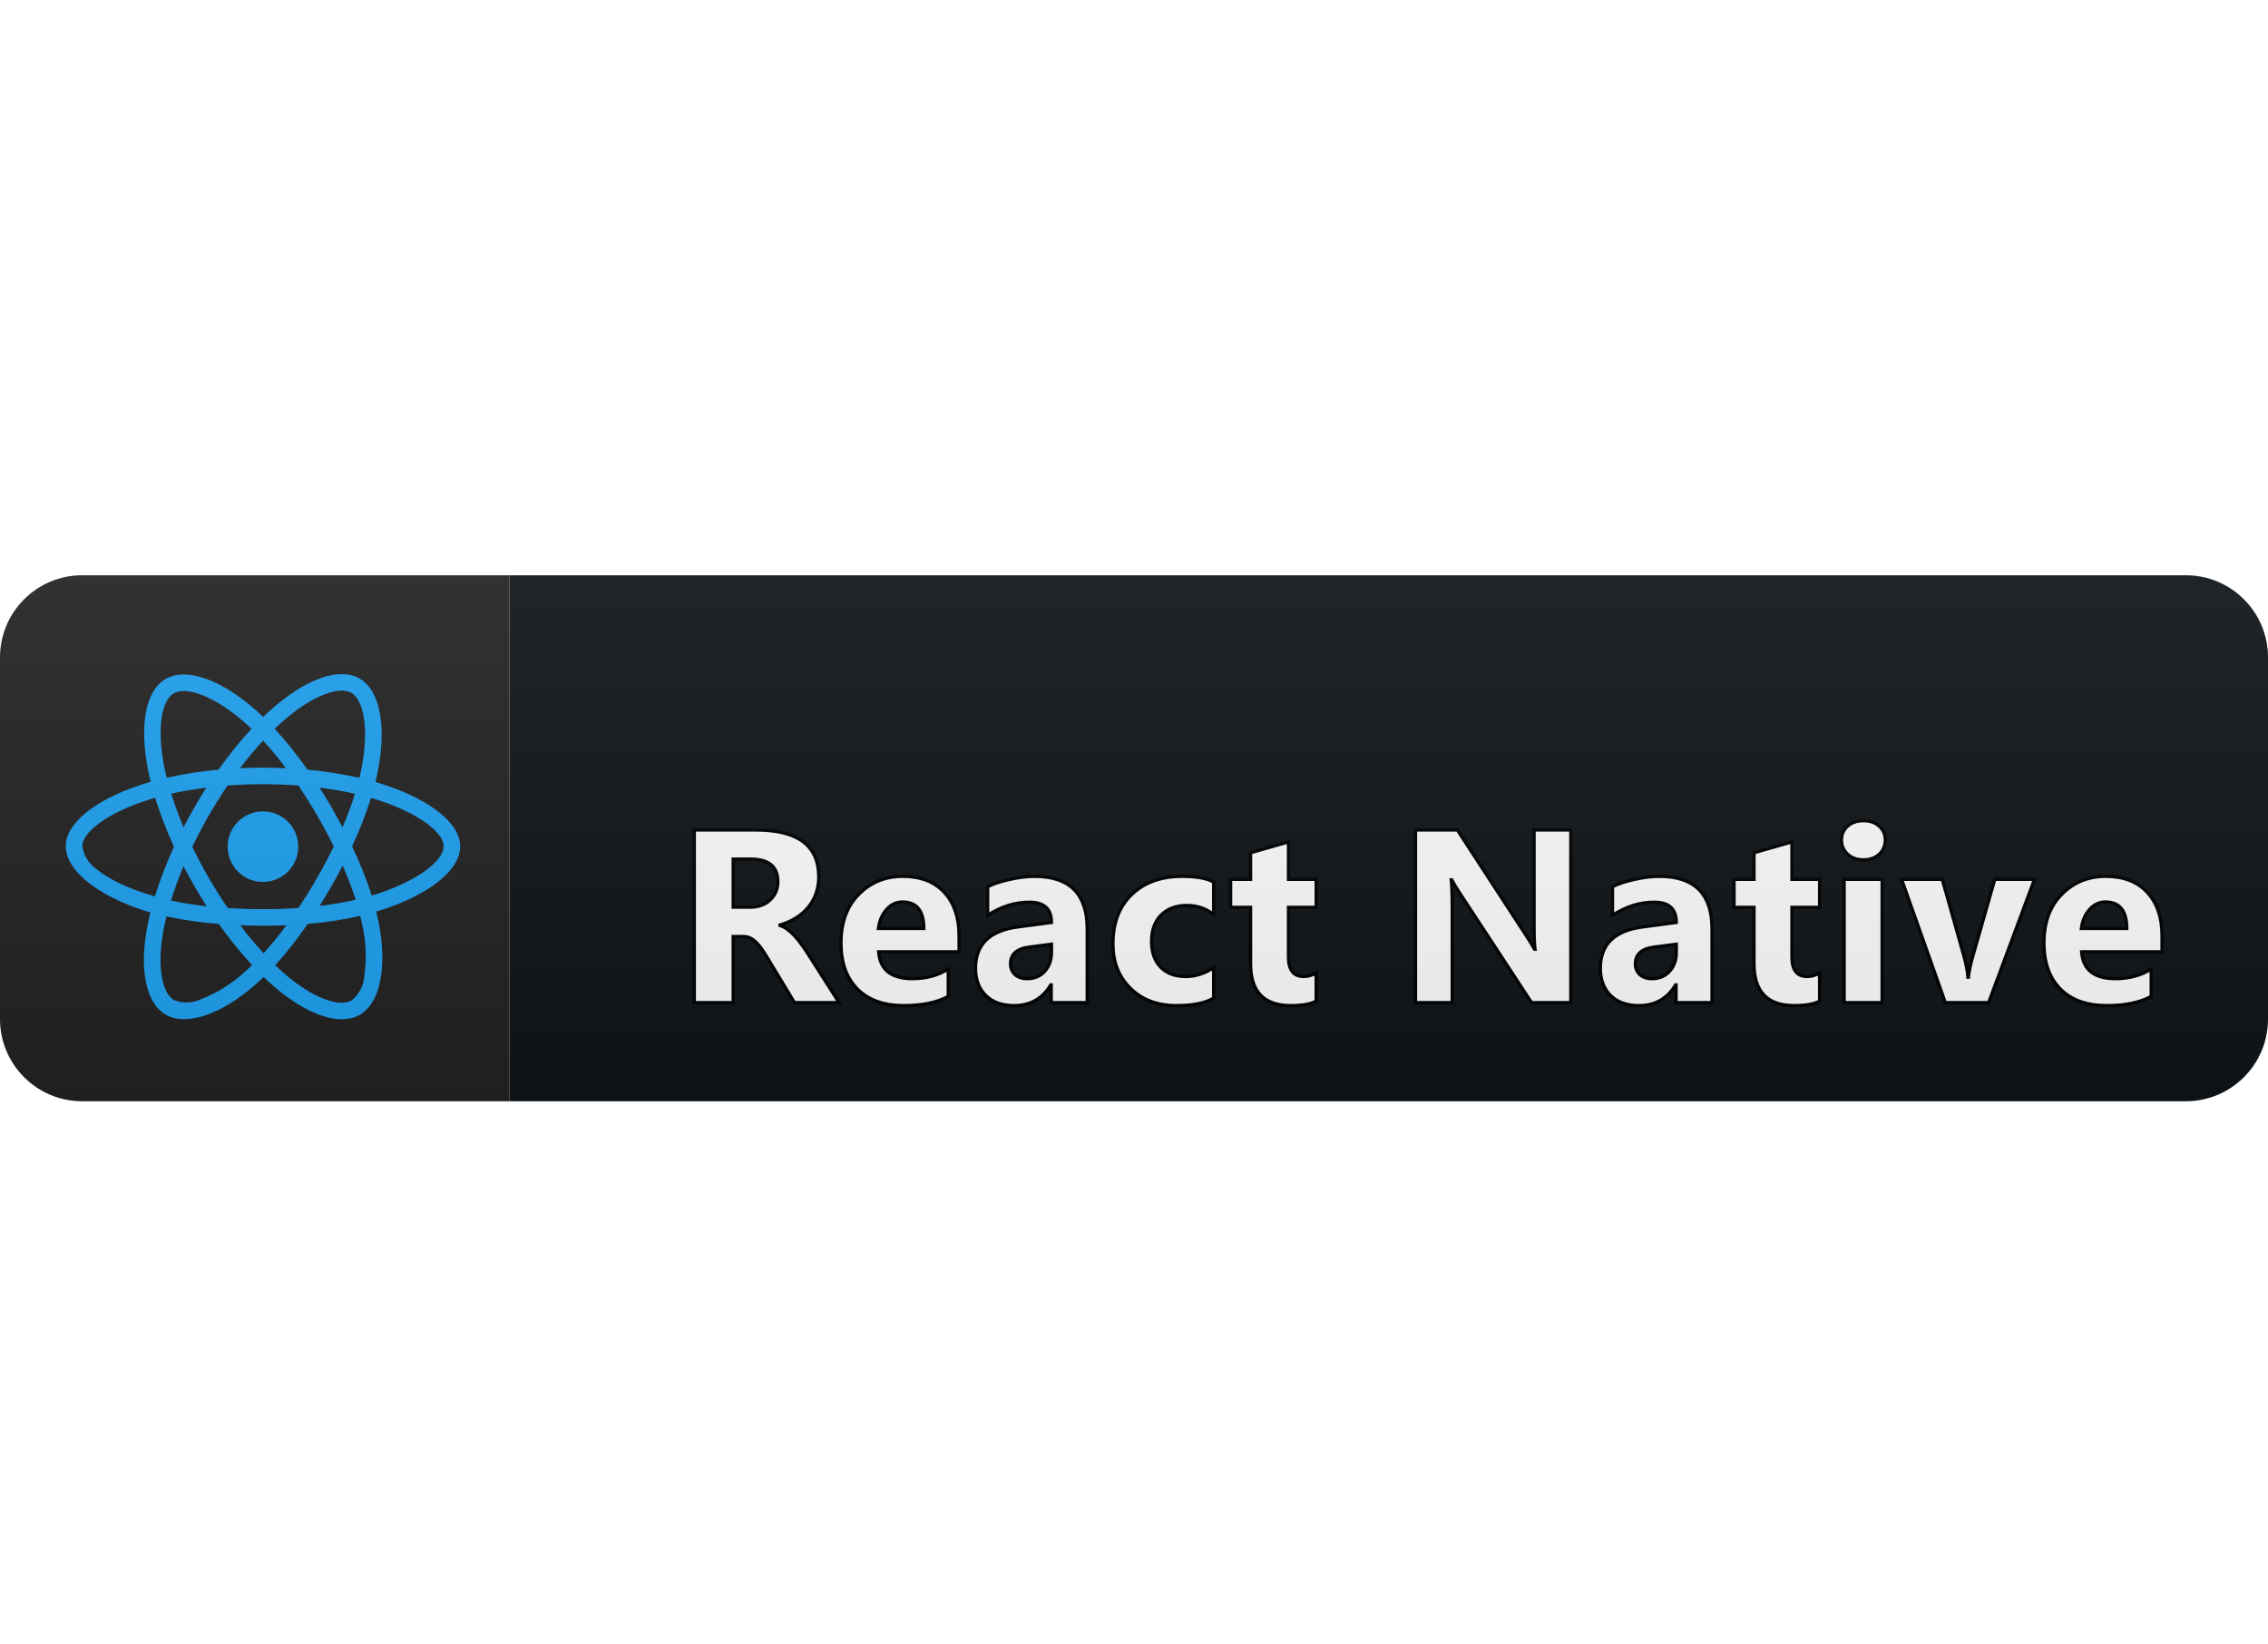 <svg width="138" height="100" viewBox="0 0 138 100" fill="none" xmlns="http://www.w3.org/2000/svg">
<path d="M133 35H31V67H133C135.761 67 138 64.761 138 62V40C138 37.239 135.761 35 133 35Z" fill="#0F1418"/>
<path d="M31 35H5C2.239 35 0 37.239 0 40V62C0 64.761 2.239 67 5 67H31V35Z" fill="#222222"/>
<path d="M23.603 47.818C23.35 47.734 23.097 47.654 22.844 47.579C22.886 47.406 22.923 47.232 22.961 47.059C23.538 44.265 23.158 42.02 21.878 41.279C20.645 40.572 18.634 41.307 16.6 43.079C16.398 43.253 16.202 43.435 16.014 43.618C15.887 43.496 15.756 43.375 15.625 43.257C13.492 41.364 11.355 40.567 10.075 41.312C8.847 42.025 8.481 44.139 8.997 46.782C9.048 47.045 9.105 47.303 9.17 47.565C8.87 47.65 8.575 47.743 8.298 47.842C5.795 48.709 4 50.078 4 51.493C4 52.956 5.912 54.423 8.514 55.314C8.725 55.384 8.936 55.454 9.152 55.515C9.081 55.797 9.02 56.073 8.964 56.359C8.472 58.961 8.856 61.023 10.084 61.731C11.35 62.462 13.478 61.712 15.55 59.898C15.714 59.753 15.878 59.603 16.042 59.443C16.248 59.645 16.464 59.837 16.68 60.025C18.686 61.75 20.669 62.448 21.892 61.74C23.158 61.009 23.57 58.792 23.036 56.092C22.994 55.886 22.947 55.675 22.895 55.459C23.045 55.417 23.191 55.37 23.336 55.323C26.041 54.428 28 52.979 28 51.493C28 50.073 26.153 48.695 23.603 47.818ZM17.261 43.839C19.005 42.32 20.631 41.725 21.372 42.151C22.164 42.606 22.469 44.443 21.972 46.857C21.939 47.017 21.906 47.172 21.864 47.326C20.823 47.092 19.769 46.923 18.709 46.829C18.1 45.957 17.434 45.123 16.712 44.34C16.895 44.167 17.073 44.003 17.261 43.839ZM11.838 53.926C12.077 54.334 12.32 54.742 12.578 55.14C11.847 55.06 11.12 54.943 10.403 54.789C10.609 54.114 10.867 53.415 11.167 52.703C11.383 53.115 11.603 53.523 11.838 53.926ZM10.417 48.287C11.092 48.137 11.809 48.015 12.555 47.922C12.306 48.31 12.062 48.709 11.833 49.112C11.603 49.511 11.378 49.918 11.167 50.331C10.872 49.632 10.623 48.948 10.417 48.287ZM11.702 51.517C12.011 50.87 12.348 50.237 12.705 49.614C13.061 48.99 13.445 48.386 13.848 47.79C14.552 47.739 15.269 47.711 16 47.711C16.731 47.711 17.453 47.739 18.152 47.79C18.55 48.381 18.93 48.986 19.291 49.604C19.652 50.223 19.989 50.856 20.308 51.498C19.994 52.145 19.656 52.782 19.295 53.41C18.939 54.034 18.559 54.639 18.161 55.239C17.462 55.29 16.736 55.314 16 55.314C15.264 55.314 14.552 55.29 13.863 55.248C13.455 54.653 13.07 54.043 12.709 53.42C12.348 52.797 12.016 52.164 11.702 51.517ZM20.167 53.917C20.406 53.504 20.631 53.087 20.852 52.665C21.152 53.345 21.414 54.034 21.644 54.742C20.917 54.906 20.181 55.032 19.441 55.117C19.694 54.723 19.933 54.32 20.167 53.917ZM20.842 50.331C20.622 49.918 20.397 49.506 20.163 49.103C19.933 48.704 19.694 48.31 19.445 47.922C20.2 48.015 20.922 48.142 21.597 48.297C21.381 48.99 21.128 49.665 20.842 50.331ZM16.009 45.057C16.502 45.592 16.966 46.154 17.397 46.736C16.469 46.693 15.536 46.693 14.608 46.736C15.067 46.131 15.541 45.568 16.009 45.057ZM10.572 42.184C11.359 41.725 13.108 42.381 14.95 44.012C15.067 44.115 15.184 44.228 15.306 44.34C14.58 45.123 13.909 45.957 13.295 46.829C12.236 46.923 11.186 47.087 10.145 47.317C10.084 47.078 10.033 46.834 9.981 46.59C9.541 44.322 9.831 42.611 10.572 42.184ZM9.423 54.54C9.227 54.484 9.034 54.423 8.842 54.357C7.844 54.043 6.709 53.547 5.889 52.895C5.416 52.567 5.097 52.06 5.008 51.493C5.008 50.636 6.489 49.539 8.627 48.793C8.894 48.7 9.166 48.615 9.438 48.535C9.756 49.553 10.141 50.551 10.586 51.517C10.136 52.496 9.747 53.509 9.423 54.54ZM14.889 59.134C14.116 59.842 13.22 60.404 12.245 60.789C11.725 61.037 11.125 61.06 10.591 60.85C9.845 60.418 9.536 58.764 9.958 56.537C10.009 56.275 10.066 56.012 10.131 55.754C11.181 55.979 12.241 56.134 13.314 56.214C13.933 57.09 14.613 57.929 15.339 58.717C15.189 58.862 15.039 59.003 14.889 59.134ZM16.038 57.995C15.559 57.479 15.081 56.907 14.617 56.293C15.067 56.312 15.531 56.322 16 56.322C16.483 56.322 16.956 56.312 17.425 56.289C16.994 56.884 16.53 57.451 16.038 57.995ZM22.164 59.401C22.122 59.973 21.841 60.507 21.391 60.868C20.645 61.3 19.056 60.737 17.341 59.265C17.144 59.096 16.947 58.914 16.745 58.726C17.462 57.934 18.123 57.095 18.723 56.214C19.797 56.125 20.866 55.961 21.92 55.721C21.967 55.914 22.009 56.106 22.047 56.293C22.277 57.306 22.314 58.361 22.164 59.401ZM23.017 54.362C22.886 54.404 22.755 54.447 22.619 54.484C22.291 53.462 21.887 52.464 21.423 51.493C21.873 50.537 22.253 49.553 22.572 48.545C22.816 48.615 23.05 48.69 23.275 48.765C25.459 49.515 26.992 50.631 26.992 51.484C26.992 52.403 25.356 53.589 23.017 54.362ZM16 53.659C17.186 53.659 18.147 52.698 18.147 51.512C18.147 50.326 17.186 49.365 16 49.365C14.814 49.365 13.853 50.326 13.853 51.512C13.853 52.698 14.814 53.659 16 53.659Z" fill="#1DA1F2"/>
<g filter="url(#filter0_d)">
<path d="M51.057 57H48.34L46.706 54.297C46.584 54.092 46.467 53.909 46.355 53.748C46.242 53.587 46.128 53.45 46.011 53.338C45.898 53.221 45.779 53.133 45.652 53.074C45.529 53.011 45.395 52.979 45.249 52.979H44.612V57H42.246V46.497H45.996C48.545 46.497 49.819 47.449 49.819 49.353C49.819 49.72 49.763 50.059 49.651 50.372C49.538 50.679 49.38 50.958 49.175 51.206C48.969 51.456 48.72 51.67 48.428 51.851C48.139 52.032 47.817 52.173 47.461 52.276V52.305C47.617 52.354 47.768 52.435 47.915 52.547C48.061 52.654 48.203 52.781 48.34 52.928C48.476 53.074 48.606 53.233 48.728 53.404C48.855 53.57 48.969 53.733 49.072 53.895L51.057 57ZM44.612 48.27V51.192H45.637C46.145 51.192 46.553 51.045 46.86 50.752C47.173 50.455 47.329 50.086 47.329 49.647C47.329 48.728 46.779 48.27 45.681 48.27H44.612ZM58.356 53.909H53.463C53.542 54.998 54.228 55.542 55.522 55.542C56.347 55.542 57.072 55.347 57.697 54.956V56.627C57.004 56.998 56.103 57.183 54.994 57.183C53.783 57.183 52.843 56.849 52.174 56.18C51.505 55.506 51.171 54.568 51.171 53.367C51.171 52.122 51.532 51.136 52.255 50.408C52.978 49.681 53.866 49.317 54.921 49.317C56.015 49.317 56.859 49.642 57.455 50.291C58.056 50.94 58.356 51.822 58.356 52.935V53.909ZM56.21 52.488C56.21 51.414 55.775 50.877 54.906 50.877C54.535 50.877 54.213 51.031 53.94 51.338C53.671 51.646 53.507 52.029 53.449 52.488H56.21ZM66.153 57H63.963V55.923H63.934C63.431 56.763 62.686 57.183 61.7 57.183C60.972 57.183 60.399 56.978 59.979 56.568C59.564 56.153 59.356 55.601 59.356 54.913C59.356 53.458 60.218 52.618 61.942 52.393L63.978 52.122C63.978 51.302 63.534 50.892 62.645 50.892C61.751 50.892 60.902 51.158 60.096 51.69V49.947C60.418 49.781 60.858 49.634 61.414 49.507C61.976 49.38 62.486 49.317 62.945 49.317C65.084 49.317 66.153 50.384 66.153 52.518V57ZM63.978 53.953V53.448L62.616 53.623C61.864 53.721 61.488 54.06 61.488 54.642C61.488 54.905 61.578 55.123 61.759 55.294C61.944 55.459 62.193 55.542 62.506 55.542C62.94 55.542 63.294 55.394 63.568 55.096C63.841 54.793 63.978 54.412 63.978 53.953ZM73.848 56.729C73.325 57.032 72.571 57.183 71.585 57.183C70.432 57.183 69.5 56.834 68.787 56.136C68.074 55.438 67.718 54.537 67.718 53.433C67.718 52.159 68.098 51.155 68.86 50.423C69.627 49.685 70.65 49.317 71.929 49.317C72.813 49.317 73.452 49.434 73.848 49.669V51.631C73.365 51.27 72.825 51.089 72.229 51.089C71.565 51.089 71.038 51.285 70.647 51.675C70.261 52.061 70.069 52.596 70.069 53.279C70.069 53.943 70.254 54.466 70.625 54.847C70.996 55.223 71.507 55.411 72.156 55.411C72.732 55.411 73.296 55.23 73.848 54.869V56.729ZM80.085 56.912C79.743 57.093 79.228 57.183 78.54 57.183C76.909 57.183 76.093 56.336 76.093 54.642V51.206H74.877V49.5H76.093V47.881L78.4 47.222V49.5H80.085V51.206H78.4V54.239C78.4 55.02 78.71 55.411 79.331 55.411C79.575 55.411 79.826 55.34 80.085 55.198V56.912ZM95.577 57H93.189L88.861 50.401C88.607 50.015 88.431 49.725 88.333 49.529H88.304C88.343 49.9 88.362 50.467 88.362 51.228V57H86.129V46.497H88.677L92.845 52.891C93.035 53.179 93.211 53.465 93.372 53.748H93.401C93.362 53.504 93.343 53.023 93.343 52.305V46.497H95.577V57ZM104.172 57H101.982V55.923H101.953C101.45 56.763 100.706 57.183 99.719 57.183C98.992 57.183 98.418 56.978 97.998 56.568C97.583 56.153 97.376 55.601 97.376 54.913C97.376 53.458 98.237 52.618 99.961 52.393L101.997 52.122C101.997 51.302 101.553 50.892 100.664 50.892C99.77 50.892 98.921 51.158 98.115 51.69V49.947C98.438 49.781 98.877 49.634 99.434 49.507C99.995 49.38 100.505 49.317 100.964 49.317C103.103 49.317 104.172 50.384 104.172 52.518V57ZM101.997 53.953V53.448L100.635 53.623C99.883 53.721 99.507 54.06 99.507 54.642C99.507 54.905 99.597 55.123 99.778 55.294C99.963 55.459 100.212 55.542 100.525 55.542C100.959 55.542 101.313 55.394 101.587 55.096C101.86 54.793 101.997 54.412 101.997 53.953ZM110.717 56.912C110.375 57.093 109.86 57.183 109.172 57.183C107.541 57.183 106.725 56.336 106.725 54.642V51.206H105.51V49.5H106.725V47.881L109.033 47.222V49.5H110.717V51.206H109.033V54.239C109.033 55.02 109.343 55.411 109.963 55.411C110.207 55.411 110.458 55.34 110.717 55.198V56.912ZM113.38 48.313C112.989 48.313 112.67 48.199 112.421 47.969C112.172 47.735 112.047 47.449 112.047 47.112C112.047 46.766 112.172 46.482 112.421 46.263C112.67 46.043 112.989 45.933 113.38 45.933C113.776 45.933 114.095 46.043 114.339 46.263C114.589 46.482 114.713 46.766 114.713 47.112C114.713 47.464 114.589 47.752 114.339 47.977C114.095 48.201 113.776 48.313 113.38 48.313ZM114.523 57H112.208V49.5H114.523V57ZM123.792 49.5L121.001 57H118.365L115.706 49.5H118.182L119.485 54.122C119.632 54.644 119.717 55.088 119.742 55.455H119.771C119.805 55.108 119.895 54.678 120.042 54.166L121.375 49.5H123.792ZM131.553 53.909H126.66C126.738 54.998 127.424 55.542 128.718 55.542C129.543 55.542 130.268 55.347 130.893 54.956V56.627C130.2 56.998 129.299 57.183 128.191 57.183C126.98 57.183 126.04 56.849 125.371 56.18C124.702 55.506 124.367 54.568 124.367 53.367C124.367 52.122 124.729 51.136 125.451 50.408C126.174 49.681 127.063 49.317 128.117 49.317C129.211 49.317 130.056 49.642 130.652 50.291C131.252 50.94 131.553 51.822 131.553 52.935V53.909ZM129.407 52.488C129.407 51.414 128.972 50.877 128.103 50.877C127.732 50.877 127.409 51.031 127.136 51.338C126.867 51.646 126.704 52.029 126.645 52.488H129.407Z" fill="white"/>
<path d="M51.057 57V57.1H51.239L51.141 56.946L51.057 57ZM48.34 57L48.254 57.052L48.283 57.1H48.34V57ZM46.706 54.297L46.62 54.349L46.621 54.349L46.706 54.297ZM46.011 53.338L45.938 53.407L45.941 53.41L46.011 53.338ZM45.652 53.074L45.605 53.163L45.61 53.165L45.652 53.074ZM44.612 52.979V52.879H44.512V52.979H44.612ZM44.612 57V57.1H44.712V57H44.612ZM42.246 57H42.146V57.1H42.246V57ZM42.246 46.497V46.397H42.146V46.497H42.246ZM49.651 50.372L49.745 50.406L49.745 50.405L49.651 50.372ZM48.428 51.851L48.375 51.766L48.374 51.766L48.428 51.851ZM47.461 52.276L47.433 52.18L47.361 52.201V52.276H47.461ZM47.461 52.305H47.361V52.379L47.431 52.401L47.461 52.305ZM47.915 52.547L47.854 52.626L47.856 52.627L47.915 52.547ZM48.728 53.404L48.646 53.462L48.648 53.465L48.728 53.404ZM49.072 53.895L48.988 53.948L48.988 53.948L49.072 53.895ZM44.612 48.27V48.169H44.512V48.27H44.612ZM44.612 51.192H44.512V51.292H44.612V51.192ZM46.86 50.752L46.929 50.825L46.929 50.825L46.86 50.752ZM51.057 56.9H48.34V57.1H51.057V56.9ZM48.425 56.948L46.792 54.246L46.621 54.349L48.254 57.052L48.425 56.948ZM46.792 54.246C46.669 54.039 46.551 53.854 46.437 53.691L46.273 53.805C46.383 53.964 46.499 54.145 46.62 54.349L46.792 54.246ZM46.437 53.691C46.321 53.525 46.203 53.383 46.08 53.266L45.941 53.41C46.053 53.517 46.163 53.648 46.273 53.805L46.437 53.691ZM46.083 53.269C45.963 53.144 45.834 53.048 45.694 52.983L45.61 53.165C45.724 53.218 45.833 53.297 45.938 53.407L46.083 53.269ZM45.698 52.986C45.56 52.914 45.41 52.879 45.249 52.879V53.079C45.38 53.079 45.499 53.107 45.605 53.163L45.698 52.986ZM45.249 52.879H44.612V53.079H45.249V52.879ZM44.512 52.979V57H44.712V52.979H44.512ZM44.612 56.9H42.246V57.1H44.612V56.9ZM42.346 57V46.497H42.146V57H42.346ZM42.246 46.597H45.996V46.397H42.246V46.597ZM45.996 46.597C47.261 46.597 48.191 46.834 48.803 47.291C49.41 47.745 49.719 48.426 49.719 49.353H49.919C49.919 48.377 49.591 47.63 48.923 47.131C48.261 46.636 47.28 46.397 45.996 46.397V46.597ZM49.719 49.353C49.719 49.709 49.664 50.037 49.556 50.338L49.745 50.405C49.861 50.081 49.919 49.73 49.919 49.353H49.719ZM49.557 50.337C49.448 50.634 49.295 50.903 49.097 51.143L49.252 51.27C49.464 51.012 49.628 50.724 49.745 50.406L49.557 50.337ZM49.097 51.143C48.9 51.383 48.659 51.591 48.375 51.766L48.48 51.936C48.782 51.75 49.039 51.528 49.252 51.27L49.097 51.143ZM48.374 51.766C48.095 51.942 47.781 52.08 47.433 52.18L47.488 52.372C47.853 52.267 48.184 52.122 48.481 51.936L48.374 51.766ZM47.361 52.276V52.305H47.561V52.276H47.361ZM47.431 52.401C47.575 52.446 47.716 52.52 47.854 52.626L47.976 52.468C47.821 52.349 47.659 52.263 47.49 52.21L47.431 52.401ZM47.856 52.627C47.997 52.731 48.134 52.854 48.267 52.996L48.413 52.859C48.272 52.709 48.126 52.578 47.974 52.466L47.856 52.627ZM48.267 52.996C48.4 53.139 48.527 53.294 48.646 53.462L48.809 53.346C48.685 53.171 48.553 53.009 48.413 52.859L48.267 52.996ZM48.648 53.465C48.774 53.629 48.887 53.79 48.988 53.948L49.156 53.841C49.052 53.677 48.936 53.511 48.807 53.343L48.648 53.465ZM48.988 53.948L50.973 57.054L51.141 56.946L49.156 53.841L48.988 53.948ZM44.512 48.27V51.192H44.712V48.27H44.512ZM44.612 51.292H45.637V51.092H44.612V51.292ZM45.637 51.292C46.165 51.292 46.599 51.139 46.929 50.825L46.791 50.68C46.506 50.952 46.124 51.092 45.637 51.092V51.292ZM46.929 50.825C47.262 50.508 47.429 50.113 47.429 49.647H47.229C47.229 50.059 47.083 50.401 46.791 50.68L46.929 50.825ZM47.429 49.647C47.429 49.167 47.285 48.791 46.981 48.537C46.681 48.286 46.242 48.169 45.681 48.169V48.37C46.219 48.37 46.603 48.482 46.853 48.691C47.099 48.896 47.229 49.208 47.229 49.647H47.429ZM45.681 48.169H44.612V48.37H45.681V48.169ZM58.356 53.909V54.009H58.456V53.909H58.356ZM53.463 53.909V53.809H53.356L53.364 53.916L53.463 53.909ZM57.697 54.956H57.797V54.776L57.644 54.872L57.697 54.956ZM57.697 56.627L57.744 56.715L57.797 56.686V56.627H57.697ZM52.174 56.18L52.103 56.25L52.104 56.25L52.174 56.18ZM57.455 50.291L57.381 50.359L57.382 50.359L57.455 50.291ZM56.21 52.488V52.588H56.31V52.488H56.21ZM53.94 51.338L53.865 51.272L53.864 51.273L53.94 51.338ZM53.449 52.488L53.35 52.476L53.335 52.588H53.449V52.488ZM58.356 53.809H53.463V54.009H58.356V53.809ZM53.364 53.916C53.404 54.481 53.604 54.919 53.974 55.212C54.342 55.504 54.862 55.642 55.522 55.642V55.443C54.887 55.443 54.417 55.309 54.099 55.056C53.783 54.805 53.601 54.426 53.563 53.902L53.364 53.916ZM55.522 55.642C56.363 55.642 57.107 55.443 57.75 55.041L57.644 54.872C57.037 55.251 56.33 55.443 55.522 55.443V55.642ZM57.597 54.956V56.627H57.797V54.956H57.597ZM57.65 56.538C56.975 56.899 56.093 57.083 54.994 57.083V57.283C56.113 57.283 57.031 57.096 57.744 56.715L57.65 56.538ZM54.994 57.083C53.802 57.083 52.89 56.754 52.245 56.109L52.104 56.25C52.796 56.943 53.764 57.283 54.994 57.283V57.083ZM52.245 56.109C51.6 55.459 51.271 54.549 51.271 53.367H51.071C51.071 54.587 51.411 55.553 52.103 56.25L52.245 56.109ZM51.271 53.367C51.271 52.142 51.626 51.184 52.326 50.479L52.184 50.338C51.439 51.088 51.071 52.102 51.071 53.367H51.271ZM52.326 50.479C53.029 49.771 53.892 49.417 54.921 49.417V49.217C53.84 49.217 52.926 49.591 52.184 50.338L52.326 50.479ZM54.921 49.417C55.994 49.417 56.809 49.735 57.381 50.359L57.529 50.223C56.91 49.549 56.035 49.217 54.921 49.217V49.417ZM57.382 50.359C57.961 50.985 58.256 51.84 58.256 52.935H58.456C58.456 51.803 58.15 50.895 57.529 50.223L57.382 50.359ZM58.256 52.935V53.909H58.456V52.935H58.256ZM56.31 52.488C56.31 51.94 56.2 51.511 55.962 51.217C55.721 50.919 55.363 50.777 54.906 50.777V50.977C55.319 50.977 55.613 51.103 55.806 51.343C56.003 51.586 56.11 51.962 56.11 52.488H56.31ZM54.906 50.777C54.503 50.777 54.155 50.946 53.865 51.272L54.014 51.405C54.271 51.116 54.567 50.977 54.906 50.977V50.777ZM53.864 51.273C53.581 51.597 53.41 52 53.35 52.476L53.548 52.501C53.604 52.059 53.761 51.695 54.015 51.404L53.864 51.273ZM53.449 52.588H56.21V52.388H53.449V52.588ZM66.153 57V57.1H66.253V57H66.153ZM63.963 57H63.863V57.1H63.963V57ZM63.963 55.923H64.063V55.823H63.963V55.923ZM63.934 55.923V55.823H63.877L63.848 55.872L63.934 55.923ZM59.979 56.568L59.908 56.639L59.909 56.639L59.979 56.568ZM61.942 52.393L61.955 52.492L61.955 52.492L61.942 52.393ZM63.978 52.122L63.991 52.221L64.078 52.21V52.122H63.978ZM60.096 51.69H59.996V51.876L60.151 51.773L60.096 51.69ZM60.096 49.947L60.05 49.858L59.996 49.886V49.947H60.096ZM61.414 49.507L61.392 49.41L61.392 49.41L61.414 49.507ZM63.978 53.448H64.078V53.334L63.965 53.349L63.978 53.448ZM62.616 53.623L62.603 53.524L62.603 53.524L62.616 53.623ZM61.759 55.294L61.69 55.366L61.692 55.368L61.759 55.294ZM63.568 55.096L63.641 55.163L63.642 55.163L63.568 55.096ZM66.153 56.9H63.963V57.1H66.153V56.9ZM64.063 57V55.923H63.863V57H64.063ZM63.963 55.823H63.934V56.023H63.963V55.823ZM63.848 55.872C63.364 56.681 62.652 57.083 61.7 57.083V57.283C62.721 57.283 63.499 56.845 64.02 55.975L63.848 55.872ZM61.7 57.083C60.992 57.083 60.446 56.884 60.049 56.496L59.909 56.639C60.352 57.072 60.953 57.283 61.7 57.283V57.083ZM60.05 56.497C59.657 56.104 59.456 55.58 59.456 54.913H59.256C59.256 55.623 59.471 56.202 59.908 56.639L60.05 56.497ZM59.456 54.913C59.456 54.206 59.665 53.66 60.072 53.263C60.482 52.864 61.105 52.603 61.955 52.492L61.929 52.294C61.055 52.408 60.385 52.679 59.933 53.12C59.479 53.562 59.256 54.164 59.256 54.913H59.456ZM61.955 52.492L63.991 52.221L63.965 52.023L61.929 52.294L61.955 52.492ZM64.078 52.122C64.078 51.694 63.962 51.356 63.712 51.126C63.465 50.897 63.103 50.792 62.645 50.792V50.992C63.076 50.992 63.38 51.091 63.577 51.273C63.772 51.453 63.878 51.73 63.878 52.122H64.078ZM62.645 50.792C61.73 50.792 60.862 51.064 60.041 51.606L60.151 51.773C60.942 51.251 61.773 50.992 62.645 50.992V50.792ZM60.196 51.69V49.947H59.996V51.69H60.196ZM60.142 50.036C60.454 49.875 60.884 49.731 61.437 49.605L61.392 49.41C60.831 49.538 60.383 49.687 60.05 49.858L60.142 50.036ZM61.437 49.605C61.992 49.479 62.495 49.417 62.945 49.417V49.217C62.477 49.217 61.959 49.282 61.392 49.41L61.437 49.605ZM62.945 49.417C63.999 49.417 64.771 49.68 65.281 50.188C65.79 50.696 66.053 51.466 66.053 52.518H66.253C66.253 51.435 65.982 50.605 65.422 50.046C64.862 49.487 64.03 49.217 62.945 49.217V49.417ZM66.053 52.518V57H66.253V52.518H66.053ZM64.078 53.953V53.448H63.878V53.953H64.078ZM63.965 53.349L62.603 53.524L62.628 53.723L63.991 53.547L63.965 53.349ZM62.603 53.524C62.216 53.575 61.911 53.688 61.703 53.877C61.49 54.069 61.388 54.327 61.388 54.642H61.588C61.588 54.375 61.673 54.173 61.837 54.026C62.004 53.875 62.263 53.77 62.629 53.723L62.603 53.524ZM61.388 54.642C61.388 54.931 61.488 55.175 61.69 55.366L61.827 55.221C61.668 55.07 61.588 54.88 61.588 54.642H61.388ZM61.692 55.368C61.9 55.554 62.175 55.642 62.506 55.642V55.443C62.211 55.443 61.988 55.365 61.825 55.219L61.692 55.368ZM62.506 55.642C62.966 55.642 63.347 55.483 63.641 55.163L63.494 55.028C63.241 55.304 62.915 55.443 62.506 55.443V55.642ZM63.642 55.163C63.934 54.839 64.078 54.434 64.078 53.953H63.878C63.878 54.391 63.748 54.747 63.493 55.029L63.642 55.163ZM73.848 56.729L73.898 56.816L73.948 56.787V56.729H73.848ZM68.86 50.423L68.929 50.495L68.929 50.495L68.86 50.423ZM73.848 49.669H73.948V49.611L73.899 49.582L73.848 49.669ZM73.848 51.631L73.788 51.711L73.948 51.831V51.631H73.848ZM70.647 51.675L70.576 51.605L70.647 51.675ZM70.625 54.847L70.554 54.916L70.554 54.917L70.625 54.847ZM73.848 54.869H73.948V54.684L73.793 54.785L73.848 54.869ZM73.798 56.642C73.297 56.932 72.563 57.083 71.585 57.083V57.283C72.579 57.283 73.353 57.131 73.898 56.816L73.798 56.642ZM71.585 57.083C70.454 57.083 69.548 56.741 68.857 56.064L68.717 56.207C69.451 56.927 70.41 57.283 71.585 57.283V57.083ZM68.857 56.064C68.165 55.387 67.817 54.513 67.817 53.433H67.618C67.618 54.56 67.983 55.488 68.717 56.207L68.857 56.064ZM67.817 53.433C67.817 52.18 68.191 51.205 68.929 50.495L68.791 50.351C68.005 51.106 67.618 52.138 67.618 53.433H67.817ZM68.929 50.495C69.674 49.779 70.67 49.417 71.929 49.417V49.217C70.629 49.217 69.58 49.592 68.791 50.351L68.929 50.495ZM71.929 49.417C72.808 49.417 73.425 49.534 73.797 49.755L73.899 49.582C73.479 49.334 72.817 49.217 71.929 49.217V49.417ZM73.748 49.669V51.631H73.948V49.669H73.748ZM73.908 51.551C73.407 51.177 72.847 50.989 72.229 50.989V51.189C72.803 51.189 73.322 51.363 73.788 51.711L73.908 51.551ZM72.229 50.989C71.544 50.989 70.99 51.191 70.576 51.605L70.718 51.746C71.086 51.378 71.586 51.189 72.229 51.189V50.989ZM70.576 51.605C70.168 52.014 69.969 52.576 69.969 53.279H70.169C70.169 52.615 70.355 52.108 70.718 51.746L70.576 51.605ZM69.969 53.279C69.969 53.963 70.16 54.513 70.554 54.916L70.697 54.777C70.348 54.419 70.169 53.924 70.169 53.279H69.969ZM70.554 54.917C70.948 55.316 71.486 55.511 72.156 55.511V55.311C71.527 55.311 71.044 55.129 70.696 54.776L70.554 54.917ZM72.156 55.511C72.754 55.511 73.337 55.323 73.903 54.952L73.793 54.785C73.255 55.137 72.71 55.311 72.156 55.311V55.511ZM73.748 54.869V56.729H73.948V54.869H73.748ZM80.085 56.912L80.132 57.001L80.185 56.972V56.912H80.085ZM76.093 51.206H76.193V51.106H76.093V51.206ZM74.877 51.206H74.778V51.306H74.877V51.206ZM74.877 49.5V49.4H74.778V49.5H74.877ZM76.093 49.5V49.6H76.193V49.5H76.093ZM76.093 47.881L76.066 47.785L75.993 47.806V47.881H76.093ZM78.4 47.222H78.5V47.09L78.373 47.126L78.4 47.222ZM78.4 49.5H78.3V49.6H78.4V49.5ZM80.085 49.5H80.185V49.4H80.085V49.5ZM80.085 51.206V51.306H80.185V51.206H80.085ZM78.4 51.206V51.106H78.3V51.206H78.4ZM80.085 55.198H80.185V55.029L80.037 55.111L80.085 55.198ZM80.038 56.824C79.718 56.993 79.223 57.083 78.54 57.083V57.283C79.234 57.283 79.768 57.193 80.132 57.001L80.038 56.824ZM78.54 57.083C77.74 57.083 77.159 56.876 76.777 56.478C76.394 56.08 76.193 55.474 76.193 54.642H75.993C75.993 55.503 76.201 56.168 76.633 56.617C77.066 57.067 77.708 57.283 78.54 57.283V57.083ZM76.193 54.642V51.206H75.993V54.642H76.193ZM76.093 51.106H74.877V51.306H76.093V51.106ZM74.978 51.206V49.5H74.778V51.206H74.978ZM74.877 49.6H76.093V49.4H74.877V49.6ZM76.193 49.5V47.881H75.993V49.5H76.193ZM76.121 47.977L78.428 47.318L78.373 47.126L76.066 47.785L76.121 47.977ZM78.3 47.222V49.5H78.5V47.222H78.3ZM78.4 49.6H80.085V49.4H78.4V49.6ZM79.985 49.5V51.206H80.185V49.5H79.985ZM80.085 51.106H78.4V51.306H80.085V51.106ZM78.3 51.206V54.239H78.5V51.206H78.3ZM78.3 54.239C78.3 54.64 78.38 54.959 78.555 55.18C78.733 55.405 78.998 55.511 79.331 55.511V55.311C79.043 55.311 78.843 55.221 78.711 55.056C78.576 54.885 78.5 54.619 78.5 54.239H78.3ZM79.331 55.511C79.595 55.511 79.862 55.434 80.133 55.286L80.037 55.111C79.79 55.246 79.555 55.311 79.331 55.311V55.511ZM79.985 55.198V56.912H80.185V55.198H79.985ZM95.577 57V57.1H95.677V57H95.577ZM93.189 57L93.106 57.055L93.135 57.1H93.189V57ZM88.861 50.401L88.944 50.346L88.944 50.346L88.861 50.401ZM88.333 49.529L88.423 49.485L88.395 49.429H88.333V49.529ZM88.304 49.529V49.429H88.193L88.204 49.54L88.304 49.529ZM88.362 57V57.1H88.463V57H88.362ZM86.129 57H86.029V57.1H86.129V57ZM86.129 46.497V46.397H86.029V46.497H86.129ZM88.677 46.497L88.761 46.443L88.732 46.397H88.677V46.497ZM92.845 52.891L92.761 52.946L92.761 52.946L92.845 52.891ZM93.372 53.748L93.285 53.797L93.314 53.848H93.372V53.748ZM93.401 53.748V53.848H93.519L93.5 53.732L93.401 53.748ZM93.343 46.497V46.397H93.243V46.497H93.343ZM95.577 46.497H95.677V46.397H95.577V46.497ZM95.577 56.9H93.189V57.1H95.577V56.9ZM93.273 56.945L88.944 50.346L88.777 50.456L93.106 57.055L93.273 56.945ZM88.944 50.346C88.691 49.961 88.517 49.674 88.423 49.485L88.244 49.574C88.344 49.775 88.523 50.07 88.777 50.456L88.944 50.346ZM88.333 49.429H88.304V49.629H88.333V49.429ZM88.204 49.54C88.243 49.905 88.263 50.468 88.263 51.228H88.463C88.463 50.466 88.443 49.895 88.403 49.519L88.204 49.54ZM88.263 51.228V57H88.463V51.228H88.263ZM88.362 56.9H86.129V57.1H88.362V56.9ZM86.229 57V46.497H86.029V57H86.229ZM86.129 46.597H88.677V46.397H86.129V46.597ZM88.594 46.552L92.761 52.946L92.929 52.837L88.761 46.443L88.594 46.552ZM92.761 52.946C92.951 53.233 93.125 53.516 93.285 53.797L93.459 53.699C93.297 53.413 93.12 53.126 92.928 52.836L92.761 52.946ZM93.372 53.848H93.401V53.648H93.372V53.848ZM93.5 53.732C93.463 53.497 93.443 53.024 93.443 52.305H93.243C93.243 53.022 93.262 53.511 93.303 53.764L93.5 53.732ZM93.443 52.305V46.497H93.243V52.305H93.443ZM93.343 46.597H95.577V46.397H93.343V46.597ZM95.477 46.497V57H95.677V46.497H95.477ZM104.172 57V57.1H104.272V57H104.172ZM101.982 57H101.882V57.1H101.982V57ZM101.982 55.923H102.082V55.823H101.982V55.923ZM101.953 55.923V55.823H101.896L101.867 55.872L101.953 55.923ZM97.998 56.568L97.927 56.639L97.928 56.639L97.998 56.568ZM99.961 52.393L99.974 52.492L99.974 52.492L99.961 52.393ZM101.997 52.122L102.01 52.221L102.097 52.21V52.122H101.997ZM98.115 51.69H98.015V51.876L98.17 51.773L98.115 51.69ZM98.115 49.947L98.069 49.858L98.015 49.886V49.947H98.115ZM99.434 49.507L99.412 49.41L99.411 49.41L99.434 49.507ZM101.997 53.448H102.097V53.334L101.984 53.349L101.997 53.448ZM100.635 53.623L100.622 53.524L100.622 53.524L100.635 53.623ZM99.778 55.294L99.709 55.366L99.711 55.368L99.778 55.294ZM101.587 55.096L101.661 55.163L101.661 55.163L101.587 55.096ZM104.172 56.9H101.982V57.1H104.172V56.9ZM102.082 57V55.923H101.882V57H102.082ZM101.982 55.823H101.953V56.023H101.982V55.823ZM101.867 55.872C101.383 56.681 100.671 57.083 99.719 57.083V57.283C100.74 57.283 101.518 56.845 102.039 55.975L101.867 55.872ZM99.719 57.083C99.011 57.083 98.465 56.884 98.068 56.496L97.928 56.639C98.371 57.072 98.972 57.283 99.719 57.283V57.083ZM98.069 56.497C97.676 56.104 97.475 55.58 97.475 54.913H97.275C97.275 55.623 97.49 56.202 97.927 56.639L98.069 56.497ZM97.475 54.913C97.475 54.206 97.684 53.66 98.092 53.263C98.501 52.864 99.124 52.603 99.974 52.492L99.948 52.294C99.074 52.408 98.404 52.679 97.952 53.12C97.498 53.562 97.275 54.164 97.275 54.913H97.475ZM99.974 52.492L102.01 52.221L101.984 52.023L99.948 52.294L99.974 52.492ZM102.097 52.122C102.097 51.694 101.981 51.356 101.732 51.126C101.484 50.897 101.122 50.792 100.664 50.792V50.992C101.095 50.992 101.399 51.091 101.596 51.273C101.791 51.453 101.897 51.73 101.897 52.122H102.097ZM100.664 50.792C99.749 50.792 98.881 51.064 98.06 51.606L98.17 51.773C98.961 51.251 99.792 50.992 100.664 50.992V50.792ZM98.215 51.69V49.947H98.015V51.69H98.215ZM98.161 50.036C98.473 49.875 98.903 49.731 99.456 49.605L99.411 49.41C98.851 49.538 98.402 49.687 98.069 49.858L98.161 50.036ZM99.456 49.605C100.012 49.479 100.514 49.417 100.964 49.417V49.217C100.496 49.217 99.978 49.282 99.412 49.41L99.456 49.605ZM100.964 49.417C102.018 49.417 102.79 49.68 103.3 50.188C103.809 50.696 104.072 51.466 104.072 52.518H104.272C104.272 51.435 104.001 50.605 103.441 50.046C102.881 49.487 102.049 49.217 100.964 49.217V49.417ZM104.072 52.518V57H104.272V52.518H104.072ZM102.097 53.953V53.448H101.897V53.953H102.097ZM101.984 53.349L100.622 53.524L100.648 53.723L102.01 53.547L101.984 53.349ZM100.622 53.524C100.235 53.575 99.931 53.688 99.722 53.877C99.51 54.069 99.407 54.327 99.407 54.642H99.607C99.607 54.375 99.692 54.173 99.856 54.026C100.023 53.875 100.282 53.77 100.648 53.723L100.622 53.524ZM99.407 54.642C99.407 54.931 99.507 55.175 99.709 55.366L99.847 55.221C99.687 55.07 99.607 54.88 99.607 54.642H99.407ZM99.711 55.368C99.919 55.554 100.194 55.642 100.525 55.642V55.443C100.23 55.443 100.007 55.365 99.844 55.219L99.711 55.368ZM100.525 55.642C100.985 55.642 101.367 55.483 101.661 55.163L101.513 55.028C101.26 55.304 100.934 55.443 100.525 55.443V55.642ZM101.661 55.163C101.953 54.839 102.097 54.434 102.097 53.953H101.897C101.897 54.391 101.767 54.747 101.513 55.029L101.661 55.163ZM110.717 56.912L110.764 57.001L110.817 56.972V56.912H110.717ZM106.725 51.206H106.825V51.106H106.725V51.206ZM105.51 51.206H105.41V51.306H105.51V51.206ZM105.51 49.5V49.4H105.41V49.5H105.51ZM106.725 49.5V49.6H106.825V49.5H106.725ZM106.725 47.881L106.698 47.785L106.625 47.806V47.881H106.725ZM109.033 47.222H109.133V47.09L109.005 47.126L109.033 47.222ZM109.033 49.5H108.933V49.6H109.033V49.5ZM110.717 49.5H110.817V49.4H110.717V49.5ZM110.717 51.206V51.306H110.817V51.206H110.717ZM109.033 51.206V51.106H108.933V51.206H109.033ZM110.717 55.198H110.817V55.029L110.669 55.111L110.717 55.198ZM110.67 56.824C110.35 56.993 109.855 57.083 109.172 57.083V57.283C109.866 57.283 110.4 57.193 110.764 57.001L110.67 56.824ZM109.172 57.083C108.373 57.083 107.792 56.876 107.409 56.478C107.026 56.08 106.825 55.474 106.825 54.642H106.625C106.625 55.503 106.833 56.168 107.265 56.617C107.698 57.067 108.34 57.283 109.172 57.283V57.083ZM106.825 54.642V51.206H106.625V54.642H106.825ZM106.725 51.106H105.51V51.306H106.725V51.106ZM105.61 51.206V49.5H105.41V51.206H105.61ZM105.51 49.6H106.725V49.4H105.51V49.6ZM106.825 49.5V47.881H106.625V49.5H106.825ZM106.753 47.977L109.06 47.318L109.005 47.126L106.698 47.785L106.753 47.977ZM108.933 47.222V49.5H109.133V47.222H108.933ZM109.033 49.6H110.717V49.4H109.033V49.6ZM110.617 49.5V51.206H110.817V49.5H110.617ZM110.717 51.106H109.033V51.306H110.717V51.106ZM108.933 51.206V54.239H109.133V51.206H108.933ZM108.933 54.239C108.933 54.64 109.012 54.959 109.187 55.18C109.365 55.405 109.63 55.511 109.963 55.511V55.311C109.675 55.311 109.475 55.221 109.343 55.056C109.208 54.885 109.133 54.619 109.133 54.239H108.933ZM109.963 55.511C110.227 55.511 110.495 55.434 110.765 55.286L110.669 55.111C110.422 55.246 110.187 55.311 109.963 55.311V55.511ZM110.617 55.198V56.912H110.817V55.198H110.617ZM112.421 47.969L112.352 48.042L112.353 48.043L112.421 47.969ZM114.339 46.263L114.273 46.337L114.273 46.338L114.339 46.263ZM114.339 47.977L114.272 47.902L114.272 47.903L114.339 47.977ZM114.523 57V57.1H114.623V57H114.523ZM112.208 57H112.108V57.1H112.208V57ZM112.208 49.5V49.4H112.108V49.5H112.208ZM114.523 49.5H114.623V49.4H114.523V49.5ZM113.38 48.214C113.01 48.214 112.716 48.106 112.488 47.896L112.353 48.043C112.623 48.292 112.968 48.413 113.38 48.413V48.214ZM112.489 47.896C112.26 47.681 112.147 47.421 112.147 47.112H111.947C111.947 47.477 112.083 47.789 112.352 48.042L112.489 47.896ZM112.147 47.112C112.147 46.793 112.26 46.538 112.487 46.338L112.354 46.188C112.083 46.427 111.947 46.738 111.947 47.112H112.147ZM112.487 46.338C112.714 46.137 113.009 46.033 113.38 46.033V45.833C112.97 45.833 112.625 45.949 112.354 46.188L112.487 46.338ZM113.38 46.033C113.756 46.033 114.05 46.137 114.273 46.337L114.406 46.188C114.14 45.949 113.795 45.833 113.38 45.833V46.033ZM114.273 46.338C114.5 46.538 114.613 46.793 114.613 47.112H114.813C114.813 46.738 114.677 46.427 114.406 46.188L114.273 46.338ZM114.613 47.112C114.613 47.437 114.499 47.698 114.273 47.902L114.406 48.051C114.678 47.806 114.813 47.491 114.813 47.112H114.613ZM114.272 47.903C114.05 48.107 113.756 48.214 113.38 48.214V48.413C113.795 48.413 114.141 48.295 114.407 48.05L114.272 47.903ZM114.523 56.9H112.208V57.1H114.523V56.9ZM112.308 57V49.5H112.108V57H112.308ZM112.208 49.6H114.523V49.4H112.208V49.6ZM114.423 49.5V57H114.623V49.5H114.423ZM123.792 49.5L123.886 49.535L123.936 49.4H123.792V49.5ZM121.001 57V57.1H121.071L121.095 57.035L121.001 57ZM118.365 57L118.27 57.033L118.294 57.1H118.365V57ZM115.706 49.5V49.4H115.564L115.612 49.533L115.706 49.5ZM118.182 49.5L118.278 49.473L118.257 49.4H118.182V49.5ZM119.485 54.122L119.582 54.095L119.582 54.094L119.485 54.122ZM119.742 55.455L119.642 55.461L119.648 55.555H119.742V55.455ZM119.771 55.455V55.555H119.862L119.87 55.464L119.771 55.455ZM121.375 49.5V49.4H121.3L121.279 49.472L121.375 49.5ZM123.698 49.465L120.908 56.965L121.095 57.035L123.886 49.535L123.698 49.465ZM121.001 56.9H118.365V57.1H121.001V56.9ZM118.459 56.967L115.8 49.467L115.612 49.533L118.27 57.033L118.459 56.967ZM115.706 49.6H118.182V49.4H115.706V49.6ZM118.085 49.527L119.389 54.149L119.582 54.094L118.278 49.473L118.085 49.527ZM119.389 54.149C119.534 54.667 119.618 55.104 119.642 55.461L119.841 55.448C119.816 55.072 119.729 54.621 119.582 54.095L119.389 54.149ZM119.742 55.555H119.771V55.355H119.742V55.555ZM119.87 55.464C119.904 55.126 119.992 54.703 120.138 54.193L119.946 54.138C119.798 54.654 119.706 55.09 119.671 55.445L119.87 55.464ZM120.138 54.193L121.471 49.528L121.279 49.472L119.946 54.138L120.138 54.193ZM121.375 49.6H123.792V49.4H121.375V49.6ZM131.553 53.909V54.009H131.653V53.909H131.553ZM126.66 53.909V53.809H126.552L126.56 53.916L126.66 53.909ZM130.893 54.956H130.993V54.776L130.84 54.872L130.893 54.956ZM130.893 56.627L130.941 56.715L130.993 56.686V56.627H130.893ZM125.371 56.18L125.3 56.25L125.3 56.25L125.371 56.18ZM130.652 50.291L130.578 50.359L130.578 50.359L130.652 50.291ZM129.407 52.488V52.588H129.507V52.488H129.407ZM127.136 51.338L127.061 51.272L127.061 51.273L127.136 51.338ZM126.645 52.488L126.546 52.476L126.532 52.588H126.645V52.488ZM131.553 53.809H126.66V54.009H131.553V53.809ZM126.56 53.916C126.601 54.481 126.801 54.919 127.171 55.212C127.538 55.504 128.059 55.642 128.718 55.642V55.443C128.083 55.443 127.614 55.309 127.295 55.056C126.979 54.805 126.797 54.426 126.76 53.902L126.56 53.916ZM128.718 55.642C129.56 55.642 130.304 55.443 130.946 55.041L130.84 54.872C130.233 55.251 129.527 55.443 128.718 55.443V55.642ZM130.793 54.956V56.627H130.993V54.956H130.793ZM130.846 56.538C130.172 56.899 129.289 57.083 128.191 57.083V57.283C129.309 57.283 130.228 57.096 130.941 56.715L130.846 56.538ZM128.191 57.083C126.998 57.083 126.087 56.754 125.442 56.109L125.3 56.25C125.993 56.943 126.961 57.283 128.191 57.283V57.083ZM125.442 56.109C124.796 55.459 124.467 54.549 124.467 53.367H124.267C124.267 54.587 124.608 55.553 125.3 56.25L125.442 56.109ZM124.467 53.367C124.467 52.142 124.822 51.184 125.522 50.479L125.38 50.338C124.635 51.088 124.267 52.102 124.267 53.367H124.467ZM125.522 50.479C126.226 49.771 127.089 49.417 128.117 49.417V49.217C127.037 49.217 126.123 49.591 125.38 50.338L125.522 50.479ZM128.117 49.417C129.19 49.417 130.006 49.735 130.578 50.359L130.725 50.223C130.106 49.549 129.232 49.217 128.117 49.217V49.417ZM130.578 50.359C131.158 50.985 131.453 51.84 131.453 52.935H131.653C131.653 51.803 131.347 50.895 130.725 50.223L130.578 50.359ZM131.453 52.935V53.909H131.653V52.935H131.453ZM129.507 52.488C129.507 51.94 129.396 51.511 129.158 51.217C128.917 50.919 128.559 50.777 128.103 50.777V50.977C128.516 50.977 128.809 51.103 129.003 51.343C129.2 51.586 129.307 51.962 129.307 52.488H129.507ZM128.103 50.777C127.7 50.777 127.351 50.946 127.061 51.272L127.211 51.405C127.468 51.116 127.764 50.977 128.103 50.977V50.777ZM127.061 51.273C126.777 51.597 126.607 52 126.546 52.476L126.744 52.501C126.801 52.059 126.958 51.695 127.211 51.404L127.061 51.273ZM126.645 52.588H129.407V52.388H126.645V52.588Z" fill="black"/>
</g>
<path d="M133 35H5C2.239 35 0 37.239 0 40V62C0 64.761 2.239 67 5 67H133C135.761 67 138 64.761 138 62V40C138 37.239 135.761 35 133 35Z" fill="url(#paint0_linear)"/>
<defs>
<filter id="filter0_d" x="38.246" y="45.933" width="97.307" height="19.25" filterUnits="userSpaceOnUse" color-interpolation-filters="sRGB">
<feFlood flood-opacity="0" result="BackgroundImageFix"/>
<feColorMatrix in="SourceAlpha" type="matrix" values="0 0 0 0 0 0 0 0 0 0 0 0 0 0 0 0 0 0 127 0"/>
<feOffset dy="4"/>
<feGaussianBlur stdDeviation="2"/>
<feColorMatrix type="matrix" values="0 0 0 0 0 0 0 0 0 0 0 0 0 0 0 0 0 0 0.25 0"/>
<feBlend mode="normal" in2="BackgroundImageFix" result="effect1_dropShadow"/>
<feBlend mode="normal" in="SourceGraphic" in2="effect1_dropShadow" result="shape"/>
</filter>
<linearGradient id="paint0_linear" x1="0" y1="35" x2="0" y2="67" gradientUnits="userSpaceOnUse">
<stop stop-color="#BBBBBB" stop-opacity="0.1"/>
<stop offset="1" stop-opacity="0.1"/>
</linearGradient>
</defs>
</svg>
